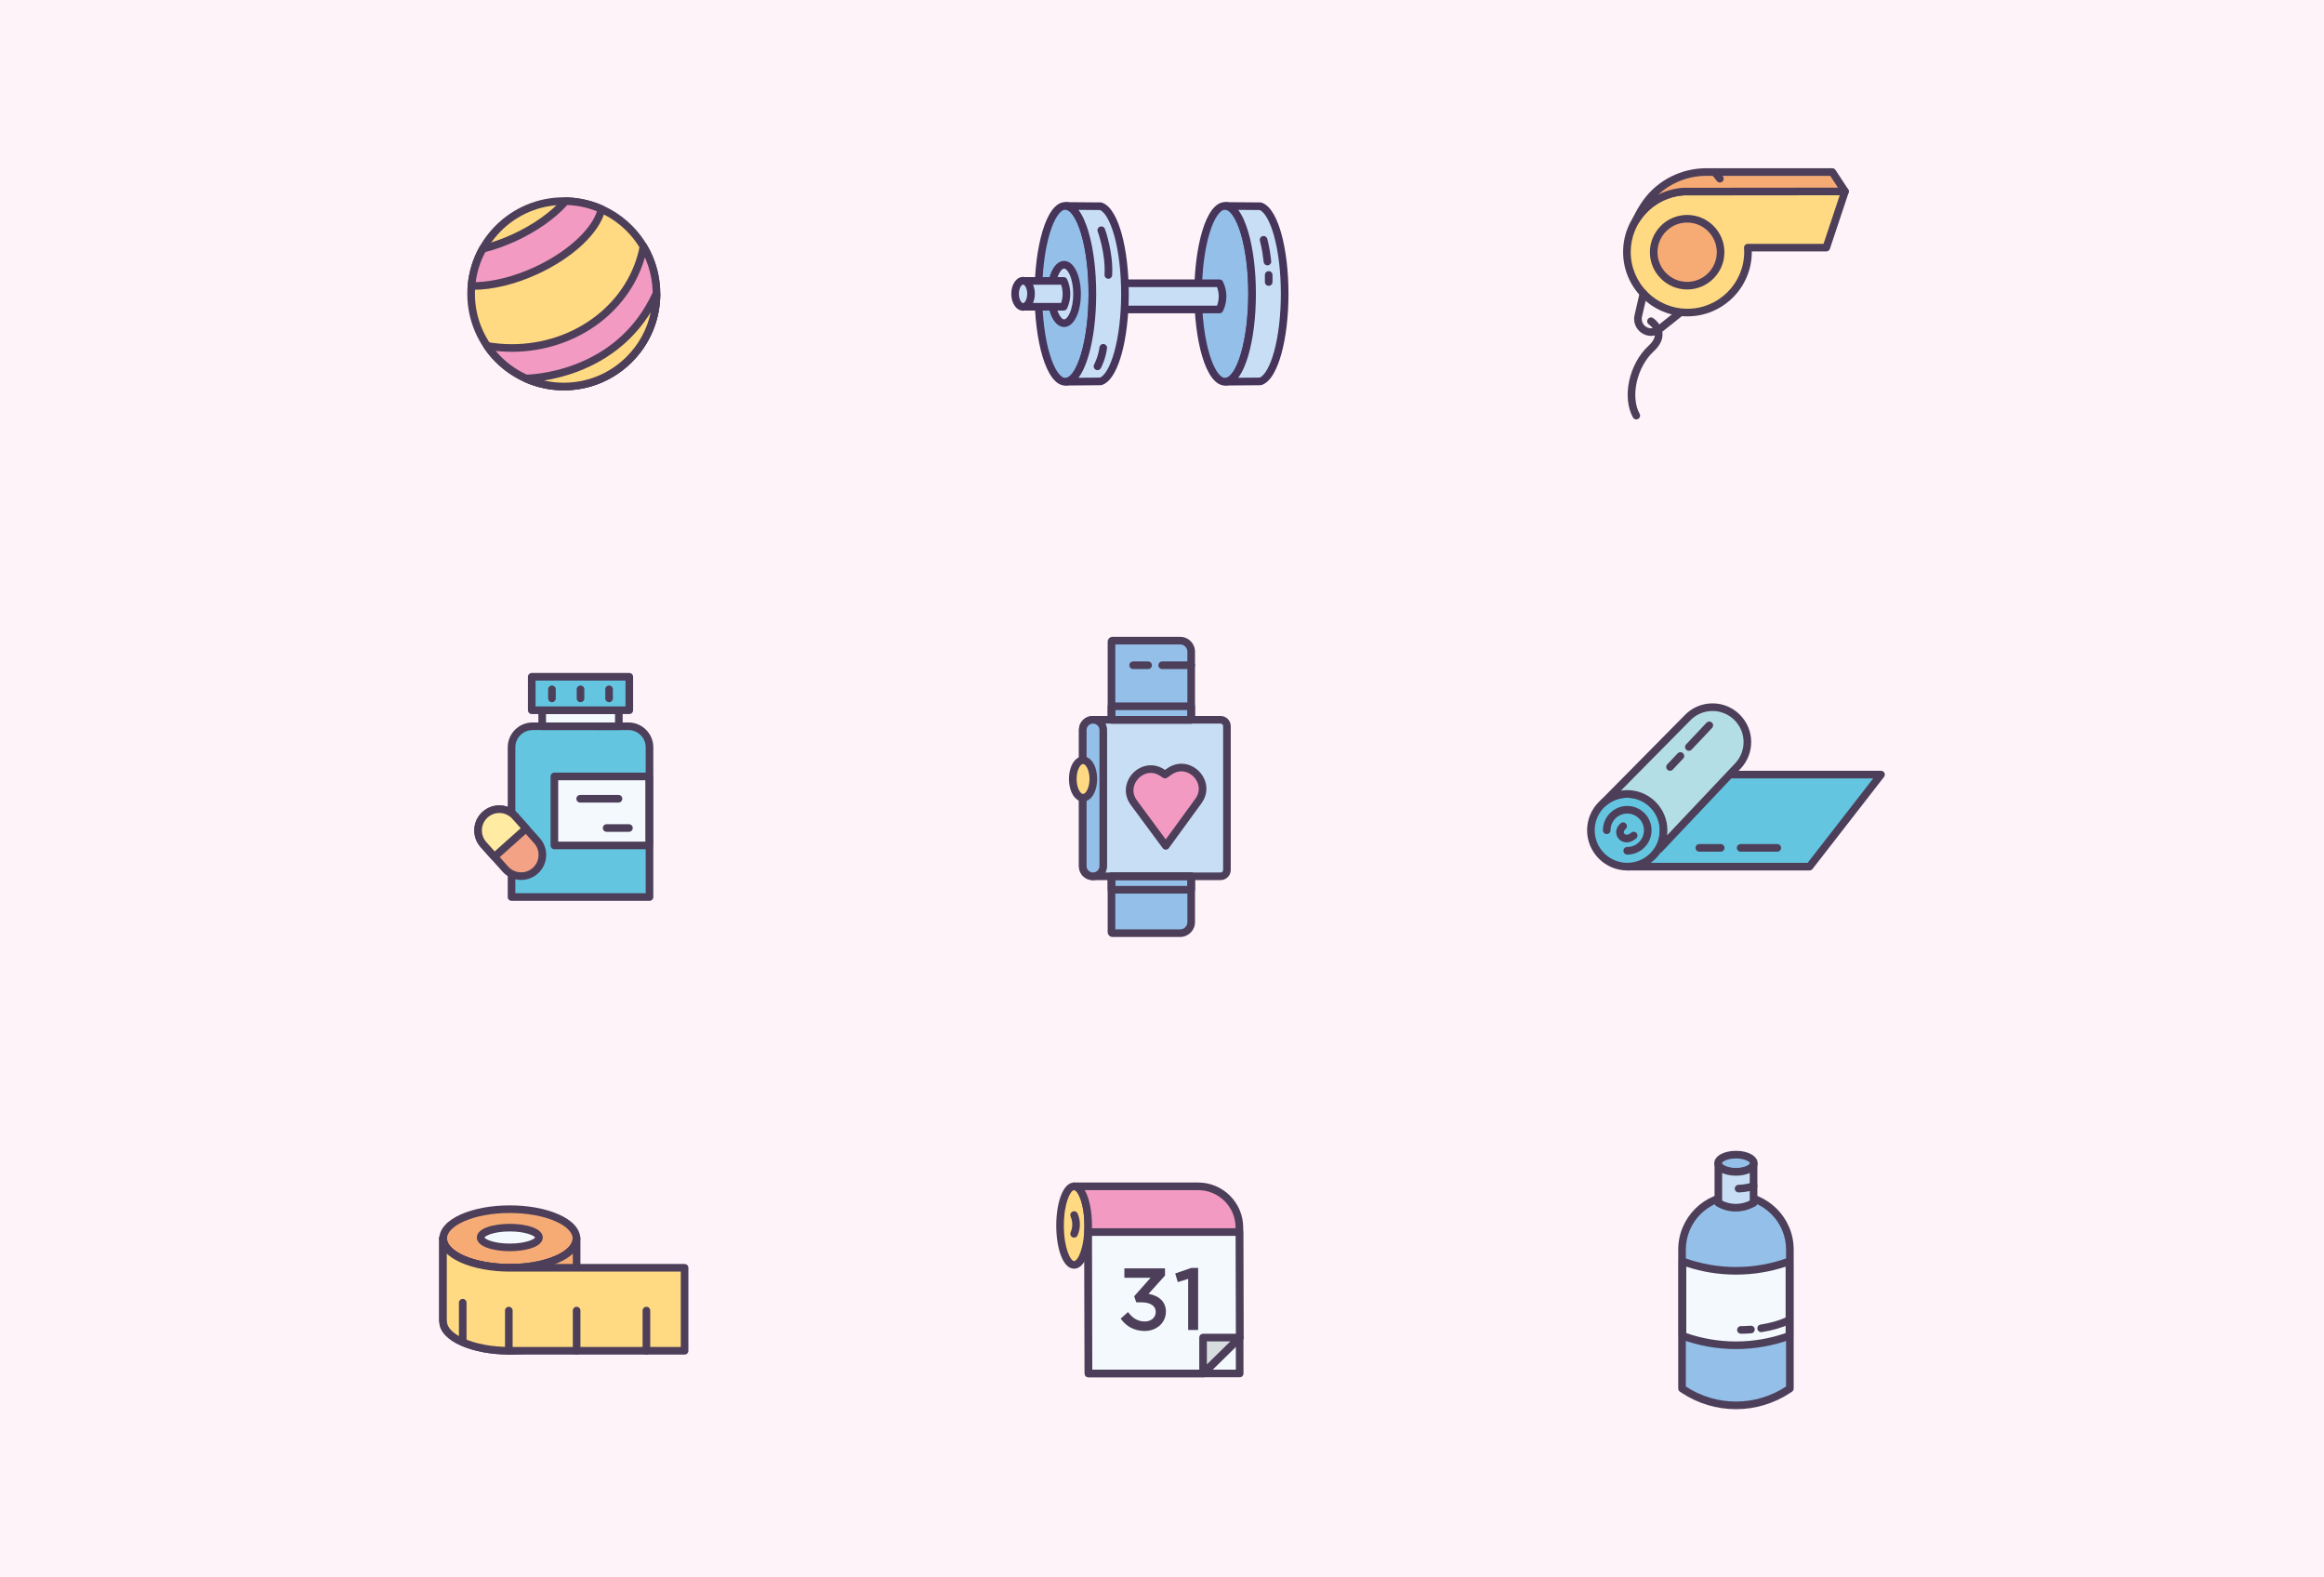 <?xml version="1.0" encoding="utf-8"?>
<!-- Generator: Adobe Illustrator 21.0.0, SVG Export Plug-In . SVG Version: 6.00 Build 0)  -->
<svg version="1.1" xmlns="http://www.w3.org/2000/svg" xmlns:xlink="http://www.w3.org/1999/xlink" x="0px" y="0px" width="2800px"
	 height="1900px" viewBox="0 0 2800 1900" style="enable-background:new 0 0 2800 1900;" xml:space="preserve">
<style type="text/css">
	.st0{fill:#FEF3F9;}
	.st1{fill:#93BFE8;}
	.st2{fill:#46345A;}
	.st3{fill:#C8DEF4;}
	.st4{fill:#64C5E0;}
	.st5{fill:#4D3F5A;}
	.st6{fill:#F3F9FD;}
	.st7{fill:#F4A285;}
	.st8{fill:#FFEBA1;}
	.st9{fill:#FFDA83;}
	.st10{fill:#F6AB75;}
	.st11{fill:#F29AC2;}
	.st12{fill:#B4DEE6;}
	.st13{fill:#D7DCDF;}
</style>
<g id="Layer_2">
	<rect class="st0" width="2800" height="1900"/>
</g>
<g id="Layer_1">
	<g>
		<ellipse class="st1" cx="1476.023" cy="353.909" rx="32.52" ry="105.931"/>
		<path class="st2" d="M1476.023,464.43c-24.104,0-37.11-56.943-37.11-110.521s13.006-110.521,37.11-110.521
			c24.104,0,37.11,56.943,37.11,110.521S1500.127,464.43,1476.023,464.43z M1476.023,252.568
			c-6.216,0-13.347,10.646-18.608,27.784c-6.012,19.583-9.323,45.706-9.323,73.558s3.311,53.974,9.323,73.558
			c5.261,17.138,12.391,27.784,18.608,27.784c6.217,0,13.346-10.646,18.607-27.784
			c6.013-19.583,9.323-45.706,9.323-73.558s-3.311-53.974-9.323-73.558
			C1489.369,263.214,1482.24,252.568,1476.023,252.568z"/>
		<path class="st3" d="M1518.549,248.413l-41.11-0.33c17.303,2.417,31.104,48.868,31.104,105.826
			s-13.801,103.409-31.104,105.826l41.11-0.33c16.424-5.349,29.249-50.538,29.249-105.496
			S1534.974,253.762,1518.549,248.413z"/>
		<path class="st2" d="M1477.439,464.325c-2.402,0-4.4-1.854-4.577-4.253c-0.177-2.412,1.548-4.548,3.942-4.882
			c12.841-1.794,27.149-43.829,27.149-101.28c0-27.064-3.152-52.658-8.876-72.067
			c-3.964-13.442-10.846-28.175-18.273-29.212c-2.395-0.334-4.12-2.47-3.942-4.882
			c0.178-2.412,2.216-4.254,4.614-4.253l41.11,0.33c0.47,0.004,0.938,0.08,1.385,0.226
			c12.161,3.961,19.645,22.456,23.784,37.275c5.568,19.942,8.634,45.72,8.634,72.585
			c0,26.866-3.067,52.644-8.634,72.585c-4.138,14.818-11.623,33.314-23.784,37.275
			c-0.447,0.145-0.914,0.222-1.385,0.226l-41.11,0.33C1477.464,464.325,1477.451,464.325,1477.439,464.325z
			 M1491.772,252.789c5.503,7.204,9.444,17.413,12.11,26.457c5.966,20.229,9.251,46.745,9.251,74.664
			s-3.285,54.434-9.251,74.664c-2.667,9.044-6.607,19.252-12.11,26.457l25.945-0.208
			c6.109-2.557,12.496-13.964,17.196-30.796c5.35-19.161,8.296-44.062,8.296-70.117
			c0-26.055-2.946-50.956-8.296-70.117c-4.699-16.832-11.087-28.239-17.196-30.796L1491.772,252.789z"/>
		<path class="st3" d="M1469.288,372.767h-127.002V341.209h127.002v0C1474.146,351.168,1474.146,362.809,1469.288,372.767
			L1469.288,372.767z"/>
		<path class="st2" d="M1469.288,377.357h-127.002c-2.535,0-4.59-2.055-4.59-4.59V341.209
			c0-2.535,2.055-4.59,4.59-4.59h127.002c1.755,0,3.356,1,4.125,2.578c5.515,11.307,5.515,24.276,0,35.583
			C1472.644,376.356,1471.043,377.357,1469.288,377.357z M1346.876,368.177h119.408c2.773-7.235,2.773-15.144,0-22.378
			h-119.408V368.177z"/>
		<ellipse class="st1" cx="1283.595" cy="353.909" rx="32.52" ry="105.931"/>
		<path class="st2" d="M1283.595,464.43c-24.104,0-37.11-56.943-37.11-110.521s13.006-110.521,37.11-110.521
			c24.104,0,37.11,56.943,37.11,110.521S1307.699,464.43,1283.595,464.43z M1283.595,252.568
			c-6.217,0-13.346,10.646-18.608,27.784c-6.012,19.583-9.323,45.706-9.323,73.558s3.311,53.974,9.323,73.558
			c5.261,17.138,12.391,27.784,18.608,27.784c6.216,0,13.346-10.646,18.607-27.784
			c6.012-19.583,9.323-45.706,9.323-73.558s-3.311-53.974-9.323-73.558
			C1296.941,263.214,1289.812,252.568,1283.595,252.568z"/>
		<ellipse class="st3" cx="1282.056" cy="354.092" rx="15.587" ry="35.204"/>
		<path class="st2" d="M1282.056,393.886c-11.502,0-20.176-17.108-20.176-39.794s8.674-39.794,20.176-39.794
			s20.176,17.108,20.176,39.794S1293.558,393.886,1282.056,393.886z M1282.056,323.477
			c-2.107,0-4.786,2.975-6.824,7.58c-2.651,5.989-4.172,14.385-4.172,23.035s1.521,17.046,4.172,23.035
			c2.038,4.604,4.717,7.58,6.824,7.58c2.107,0,4.786-2.975,6.824-7.58c2.651-5.989,4.172-14.385,4.172-23.035
			s-1.521-17.046-4.172-23.035C1286.842,326.452,1284.163,323.477,1282.056,323.477z"/>
		<path class="st3" d="M1326.122,248.413l-41.11-0.33c17.303,2.417,31.104,48.868,31.104,105.826
			s-13.801,103.409-31.104,105.826l41.11-0.33c16.424-5.349,29.249-50.538,29.249-105.496
			S1342.546,253.762,1326.122,248.413z"/>
		<path class="st2" d="M1285.011,464.325c-2.402,0-4.4-1.854-4.577-4.253c-0.177-2.412,1.547-4.548,3.943-4.882
			c12.841-1.794,27.149-43.829,27.149-101.28c0-27.064-3.152-52.658-8.876-72.067
			c-3.964-13.442-10.846-28.175-18.273-29.212c-2.395-0.334-4.12-2.47-3.943-4.882
			c0.176-2.399,2.175-4.253,4.577-4.253c0.013,0,0.025,0,0.038,0l41.11,0.33c0.47,0.004,0.937,0.08,1.384,0.226
			c12.161,3.961,19.646,22.456,23.783,37.275c5.568,19.942,8.634,45.72,8.634,72.585
			c0,26.866-3.067,52.644-8.634,72.585c-4.138,14.818-11.622,33.314-23.783,37.275
			c-0.447,0.145-0.914,0.222-1.384,0.226l-41.11,0.33C1285.036,464.325,1285.023,464.325,1285.011,464.325z
			 M1299.344,252.789c5.504,7.204,9.444,17.413,12.111,26.457c5.966,20.229,9.251,46.745,9.251,74.664
			s-3.285,54.434-9.251,74.664c-2.667,9.044-6.607,19.252-12.111,26.457l25.945-0.208
			c6.109-2.557,12.496-13.964,17.196-30.796c5.35-19.161,8.296-44.062,8.296-70.117
			c0-26.055-2.946-50.956-8.296-70.117c-4.7-16.832-11.087-28.239-17.196-30.796L1299.344,252.789z"/>
		<path class="st3" d="M1281.478,369.496h-48.492v-31.173h48.492v0C1286.016,347.512,1286.016,360.307,1281.478,369.496
			L1281.478,369.496z"/>
		<path class="st2" d="M1281.478,374.086h-48.492c-2.535,0-4.59-2.055-4.59-4.59v-31.173
			c0-2.535,2.055-4.59,4.59-4.59h48.492c1.747,0,3.342,0.991,4.115,2.558c5.204,10.538,5.204,24.699,0,35.237
			C1284.821,373.094,1283.225,374.086,1281.478,374.086z M1237.576,364.906h40.871c2.433-6.744,2.433-15.25,0-21.993
			h-40.871V364.906z"/>
		<ellipse class="st3" cx="1232.602" cy="353.909" rx="9.621" ry="15.779"/>
		<path class="st2" d="M1232.602,374.278c-7.969,0-14.211-8.947-14.211-20.369c0-11.422,6.242-20.369,14.211-20.369
			s14.211,8.947,14.211,20.369C1246.813,365.331,1240.57,374.278,1232.602,374.278z M1232.602,342.72
			c-0.869,0-1.974,0.928-2.885,2.421c-1.364,2.238-2.147,5.434-2.147,8.768s0.783,6.53,2.147,8.768
			c0.911,1.494,2.016,2.421,2.885,2.421s1.974-0.928,2.885-2.421c1.364-2.238,2.147-5.434,2.147-8.768
			s-0.783-6.53-2.147-8.768C1234.576,343.648,1233.47,342.72,1232.602,342.72z"/>
		<path class="st2" d="M1335.362,335.793c-0.088,0-0.177-0.002-0.266-0.008c-2.531-0.144-4.465-2.313-4.321-4.844
			c1.464-25.618-8.092-51.761-8.188-52.022c-0.88-2.376,0.332-5.017,2.708-5.898c2.377-0.881,5.016,0.329,5.898,2.704
			c0.422,1.137,10.323,28.157,8.747,55.739C1339.801,333.906,1337.777,335.793,1335.362,335.793z"/>
		<path class="st2" d="M1322.269,445.862c-0.735,0-1.48-0.177-2.172-0.55c-2.231-1.201-3.066-3.982-1.867-6.213
			c0.08-0.151,5.014-9.498,6.417-20.719c0.314-2.516,2.611-4.298,5.123-3.985c2.515,0.315,4.299,2.608,3.985,5.124
			c-1.627,13.017-7.204,23.489-7.44,23.928C1325.485,444.987,1323.903,445.862,1322.269,445.862z"/>
		<path class="st2" d="M1527.01,319.629c-2.329,0-4.325-1.766-4.561-4.134c-1.475-14.751-4.435-25.263-4.465-25.368
			c-0.694-2.437,0.719-4.977,3.155-5.671c2.434-0.695,4.975,0.715,5.672,3.152
			c0.13,0.456,3.21,11.351,4.772,26.974c0.252,2.522-1.588,4.771-4.111,5.024
			C1527.317,319.621,1527.163,319.629,1527.01,319.629z"/>
		<path class="st2" d="M1528.556,344.259c-2.535,0-4.59-2.055-4.59-4.59v-8.467c0-2.535,2.055-4.59,4.59-4.59
			c2.535,0,4.59,2.055,4.59,4.59v8.467C1533.146,342.204,1531.091,344.259,1528.556,344.259z"/>
	</g>
	<g>
		<path class="st4" d="M782.533,1080.473H616.311V900.163c0-14.011,11.358-25.369,25.369-25.369H757.164
			c14.011,0,25.369,11.358,25.369,25.369V1080.473z"/>
		<path class="st5" d="M782.533,1085.063H616.311c-2.535,0-4.59-2.055-4.59-4.59V900.163
			c0-16.519,13.44-29.959,29.959-29.959h115.485c16.519,0,29.959,13.44,29.959,29.959v180.31
			C787.123,1083.008,785.068,1085.063,782.533,1085.063z M620.9,1075.883h157.043V900.163
			c0-11.458-9.321-20.779-20.779-20.779H641.679c-11.458,0-20.779,9.321-20.779,20.779V1075.883z"/>
		<rect x="653.249" y="855.485" class="st6" width="92.346" height="19.309"/>
		<path class="st5" d="M745.594,879.384h-92.346c-2.535,0-4.59-2.055-4.59-4.59v-19.308
			c0-2.535,2.055-4.59,4.59-4.59h92.346c2.535,0,4.59,2.055,4.59,4.59v19.308
			C750.184,877.329,748.129,879.384,745.594,879.384z M657.839,870.204h83.166v-10.129h-83.166V870.204z"/>
		<rect x="640.656" y="815.189" class="st4" width="117.531" height="40.296"/>
		<path class="st5" d="M758.187,860.075h-117.531c-2.535,0-4.59-2.055-4.59-4.59v-40.296
			c0-2.535,2.055-4.59,4.59-4.59h117.531c2.535,0,4.59,2.055,4.59,4.59v40.296
			C762.777,858.02,760.722,860.075,758.187,860.075z M645.246,850.896h108.351v-31.117H645.246V850.896z"/>
		<rect x="667.94" y="935.239" class="st6" width="114.173" height="83.111"/>
		<path class="st5" d="M782.113,1022.94H667.94c-2.535,0-4.59-2.055-4.59-4.59v-83.112
			c0-2.535,2.055-4.59,4.59-4.59H782.113c2.535,0,4.59,2.055,4.59,4.59v83.112
			C786.703,1020.885,784.648,1022.94,782.113,1022.94z M672.53,1013.76h104.993v-73.932H672.53V1013.76z"/>
		<g>
			<path class="st7" d="M644.916,1048.817L644.916,1048.817c-10.552,9.415-26.738,8.493-36.152-2.058l-26.269-29.441
				c-9.415-10.552-8.493-26.737,2.058-36.152l0,0c10.552-9.415,26.738-8.493,36.152,2.058l26.269,29.441
				C656.389,1023.216,655.467,1039.402,644.916,1048.817z"/>
			<path class="st5" d="M627.908,1059.908c-0.584,0-1.168-0.017-1.755-0.05c-8.053-0.459-15.444-4.025-20.814-10.044
				l-26.269-29.441c-5.37-6.017-8.074-13.766-7.616-21.819c0.458-8.052,4.025-15.444,10.043-20.814
				c6.018-5.37,13.761-8.07,21.819-7.616c8.052,0.459,15.444,4.025,20.814,10.044l26.269,29.441
				c5.37,6.017,8.074,13.766,7.616,21.819c-0.459,8.052-4.025,15.444-10.043,20.814
				C642.393,1057.22,635.324,1059.908,627.908,1059.908z M601.572,979.255c-5.162,0-10.081,1.871-13.964,5.335
				c-4.189,3.737-6.671,8.882-6.99,14.487c-0.319,5.604,1.563,10.997,5.3,15.186l26.269,29.441
				c3.737,4.189,8.882,6.671,14.486,6.989c5.608,0.323,10.997-1.563,15.186-5.3
				c4.189-3.737,6.671-8.882,6.99-14.487c0.319-5.604-1.564-10.997-5.301-15.186l-26.269-29.441
				c-3.737-4.189-8.882-6.671-14.486-6.99C602.385,979.267,601.978,979.255,601.572,979.255z"/>
			<path class="st8" d="M584.552,981.166c-10.552,9.415-11.473,25.601-2.058,36.152l13.135,14.72l38.21-34.094
				l-13.135-14.72C611.289,972.673,595.104,971.751,584.552,981.166z"/>
			<path class="st5" d="M595.63,1036.629c-1.263,0-2.52-0.518-3.426-1.534l-13.135-14.72
				c-11.085-12.423-9.995-31.548,2.427-42.632c6.018-5.37,13.761-8.07,21.819-7.616
				c8.052,0.459,15.444,4.025,20.814,10.044l13.135,14.72c0.81,0.908,1.227,2.101,1.157,3.316
				c-0.069,1.216-0.618,2.353-1.526,3.164l-38.21,34.094C597.809,1036.245,596.717,1036.629,595.63,1036.629z
				 M601.572,979.255c-5.162,0-10.081,1.871-13.964,5.335c-8.646,7.715-9.404,21.026-1.69,29.672l10.079,11.295
				l31.361-27.982l-10.079-11.296c-3.737-4.189-8.882-6.671-14.486-6.99
				C602.385,979.267,601.978,979.255,601.572,979.255z"/>
		</g>
		<path class="st5" d="M745.175,966.692h-46.173c-2.535,0-4.59-2.055-4.59-4.59c0-2.535,2.055-4.59,4.59-4.59
			h46.173c2.535,0,4.59,2.055,4.59,4.59C749.765,964.638,747.71,966.692,745.175,966.692z"/>
		<path class="st5" d="M757.768,1001.952h-26.864c-2.535,0-4.59-2.055-4.59-4.59c0-2.535,2.055-4.59,4.59-4.59
			h26.864c2.535,0,4.59,2.055,4.59,4.59C762.357,999.897,760.302,1001.952,757.768,1001.952z"/>
		<g>
			<path class="st5" d="M665.002,845.803c-2.535,0-4.59-2.055-4.59-4.59v-10.914c0-2.535,2.055-4.59,4.59-4.59
				c2.535,0,4.59,2.055,4.59,4.59v10.914C669.592,843.749,667.537,845.803,665.002,845.803z"/>
			<path class="st5" d="M699.422,845.803c-2.535,0-4.59-2.055-4.59-4.59v-10.914c0-2.535,2.055-4.59,4.59-4.59
				c2.535,0,4.59,2.055,4.59,4.59v10.914C704.012,843.749,701.957,845.803,699.422,845.803z"/>
			<path class="st5" d="M733.842,845.803c-2.535,0-4.59-2.055-4.59-4.59v-10.914c0-2.535,2.055-4.59,4.59-4.59
				c2.535,0,4.59,2.055,4.59,4.59v10.914C738.432,843.749,736.376,845.803,733.842,845.803z"/>
		</g>
	</g>
	<g>
		<path class="st9" d="M2222.898,230.587h-195.06v0.189c-37.841,2.686-67.707,34.232-67.707,72.757
			c0,40.287,32.659,72.946,72.946,72.946s72.946-32.659,72.946-72.946c0-1.762-0.066-3.509-0.189-5.239h94.495
			L2222.898,230.587z"/>
		<path class="st5" d="M2033.078,381.068c-42.753,0-77.535-34.782-77.535-77.536c0-19.74,7.423-38.546,20.901-52.954
			c13.107-14.011,30.729-22.6,49.745-24.276c0.512-0.198,1.069-0.306,1.651-0.306h195.059
			c1.475,0,2.861,0.709,3.724,1.906c0.863,1.197,1.097,2.736,0.63,4.135l-22.568,67.707
			c-0.625,1.874-2.378,3.138-4.354,3.138h-89.719c0.002,0.217,0.003,0.434,0.003,0.649
			C2110.614,346.286,2075.831,381.068,2033.078,381.068z M2029.145,235.176c-0.314,0.093-0.642,0.153-0.981,0.178
			c-35.575,2.525-63.442,32.473-63.442,68.178c0,37.692,30.664,68.356,68.356,68.356
			c37.692,0,68.356-30.664,68.356-68.356c0-1.601-0.06-3.255-0.177-4.914c-0.09-1.271,0.352-2.522,1.22-3.453
			c0.868-0.932,2.085-1.461,3.358-1.461h91.187l19.508-58.527H2029.145z"/>
		<path class="st10" d="M2027.839,230.776l195.06-0.189l-15.315-23.375h-151.778
			c-28.371,0-55.267,13.282-71.977,36.209c-4.367,5.991-8.563,12.966-12.384,21.083l0.004-0.001
			C1983.505,245.506,2004.101,232.461,2027.839,230.776z"/>
		<path class="st5" d="M1971.447,269.093c-1.395,0-2.736-0.636-3.615-1.76c-1.068-1.365-1.278-3.215-0.54-4.784
			c3.733-7.931,8.049-15.276,12.828-21.832c17.386-23.854,45.68-38.095,75.686-38.095h151.778
			c1.548,0,2.991,0.78,3.84,2.075l15.314,23.375c0.923,1.41,1,3.212,0.199,4.695
			c-0.8,1.483-2.349,2.408-4.035,2.41l-194.896,0.189c-21.433,1.572-41.119,13.376-52.684,31.597
			c-0.672,1.058-1.747,1.796-2.975,2.041C1972.048,269.064,1971.746,269.093,1971.447,269.093z M2055.806,211.801
			c-21.769,0-42.528,8.29-57.971,22.704c9.148-4.683,19.232-7.566,29.68-8.308c0.106-0.008,0.213-0.011,0.321-0.011
			l186.574-0.181l-9.306-14.204H2055.806z"/>
		<path class="st5" d="M2072.174,219.862c-1.363,0-2.711-0.604-3.617-1.76l-6.314-8.06
			c-1.563-1.996-1.212-4.88,0.783-6.444c1.994-1.564,4.881-1.212,6.443,0.783l6.314,8.06
			c1.563,1.996,1.212,4.88-0.783,6.444C2074.161,219.543,2073.164,219.862,2072.174,219.862z"/>
		<circle class="st10" cx="2032.712" cy="303.787" r="40.302"/>
		<path class="st5" d="M2032.712,348.679c-24.753,0-44.891-20.138-44.891-44.891c0-24.753,20.138-44.891,44.891-44.891
			c24.753,0,44.891,20.138,44.891,44.891C2077.603,328.541,2057.465,348.679,2032.712,348.679z M2032.712,268.076
			c-19.692,0-35.712,16.02-35.712,35.712c0,19.692,16.02,35.712,35.712,35.712
			c19.692,0,35.712-16.02,35.712-35.712C2068.424,284.096,2052.403,268.076,2032.712,268.076z"/>
		<path class="st5" d="M1989.338,404.599c-4.073,0-8.156-1.228-11.712-3.701c-6.912-4.809-10.158-13.219-8.267-21.424
			l6.199-26.906c0.569-2.47,3.03-4.013,5.503-3.442c2.47,0.569,4.011,3.033,3.442,5.503l-6.199,26.906
			c-1.043,4.53,0.748,9.173,4.564,11.828c4.131,2.873,9.554,2.703,13.496-0.426l25.263-20.053
			c1.985-1.576,4.872-1.245,6.448,0.741c1.576,1.985,1.244,4.873-0.741,6.449l-25.263,20.052
			C1998.325,403.1,1993.838,404.599,1989.338,404.599z"/>
		<path class="st5" d="M1971.421,505.197c-1.618,0-3.186-0.857-4.023-2.373c-13.434-24.35-4.725-64.627,18.638-86.193
			c5.561-5.133,8.185-10.075,7.801-14.69c-0.552-6.622-7.132-11.099-7.199-11.143
			c-2.121-1.387-2.717-4.232-1.329-6.353c1.387-2.122,4.234-2.716,6.353-1.33
			c0.424,0.277,10.395,6.918,11.324,18.063c0.632,7.58-2.976,15.048-10.722,22.198
			c-20.187,18.633-28.207,54.387-16.827,75.013c1.225,2.22,0.418,5.011-1.802,6.236
			C1972.931,505.014,1972.17,505.197,1971.421,505.197z"/>
	</g>
	<g>
		<path class="st3" d="M1470.601,1055.515h-154.376c-6.455,0-11.687-5.232-11.687-11.687V878.667
			c0-6.455,5.232-11.687,11.687-11.687h154.376c4.222,0,7.644,3.422,7.644,7.644v173.247
			C1478.245,1052.093,1474.822,1055.515,1470.601,1055.515z"/>
		<path class="st5" d="M1470.6,1060.105h-154.375c-8.975,0-16.277-7.302-16.277-16.277V878.667
			c0-8.975,7.301-16.277,16.277-16.277h154.375c6.746,0,12.234,5.488,12.234,12.234v173.247
			C1482.835,1054.617,1477.346,1060.105,1470.6,1060.105z M1316.225,871.569c-3.913,0-7.097,3.184-7.097,7.097
			v165.162c0,3.913,3.184,7.097,7.097,7.097h154.375c1.685,0,3.055-1.37,3.055-3.055V874.624
			c0-1.684-1.37-3.054-3.055-3.054H1316.225z"/>
		<path class="st1" d="M1316.895,866.98L1316.895,866.98c-6.825,0-12.357,5.532-12.357,12.357v163.821
			c0,6.825,5.532,12.357,12.357,12.357l0,0c6.825,0,12.357-5.533,12.357-12.357V879.337
			C1329.252,872.512,1323.72,866.98,1316.895,866.98z"/>
		<path class="st5" d="M1316.895,1060.105c-9.345,0-16.947-7.603-16.947-16.947V879.337c0-9.345,7.602-16.947,16.947-16.947
			s16.947,7.602,16.947,16.947v163.821C1333.842,1052.503,1326.24,1060.105,1316.895,1060.105z M1316.895,871.569
			c-4.283,0-7.767,3.484-7.767,7.767v163.821c0,4.283,3.484,7.767,7.767,7.767s7.767-3.484,7.767-7.767V879.337
			C1324.662,875.054,1321.178,871.569,1316.895,871.569z"/>
		<ellipse class="st9" cx="1304.891" cy="938.298" rx="12.357" ry="22.596"/>
		<path class="st5" d="M1304.891,965.484c-9.661,0-16.947-11.688-16.947-27.186c0-15.499,7.286-27.186,16.947-27.186
			s16.947,11.687,16.947,27.186C1321.838,953.797,1314.552,965.484,1304.891,965.484z M1304.891,920.292
			c-3.167,0-7.767,7.014-7.767,18.006c0,10.992,4.601,18.006,7.767,18.006s7.767-7.014,7.767-18.006
			C1312.658,927.307,1308.058,920.292,1304.891,920.292z"/>
		<path class="st1" d="M1421.898,771.653h-81.475c-0.71,0-1.285,0.576-1.285,1.285v94.042h96.033v-82.054
			C1435.171,777.595,1429.229,771.653,1421.898,771.653z"/>
		<path class="st5" d="M1435.171,871.569h-96.033c-2.535,0-4.59-2.055-4.59-4.59V772.938
			c0-3.24,2.635-5.875,5.875-5.875h81.475c9.85,0,17.863,8.013,17.863,17.863v82.054
			C1439.761,869.515,1437.706,871.569,1435.171,871.569z M1343.728,862.39h86.853v-77.464
			c0-4.788-3.895-8.683-8.683-8.683h-78.17V862.39z"/>
		<path class="st5" d="M1435.171,871.569h-96.033c-2.535,0-4.59-2.055-4.59-4.59v-16.241
			c0-2.535,2.055-4.59,4.59-4.59h96.033c2.535,0,4.59,2.055,4.59,4.59v16.241
			C1439.761,869.515,1437.706,871.569,1435.171,871.569z M1343.728,862.39h86.853v-7.061h-86.853V862.39z"/>
		<path class="st1" d="M1421.898,1124.009h-81.475c-0.71,0-1.285-0.575-1.285-1.285v-67.209h96.033v55.221
			C1435.171,1118.067,1429.229,1124.009,1421.898,1124.009z"/>
		<path class="st5" d="M1421.898,1128.599h-81.475c-3.24,0-5.875-2.635-5.875-5.875v-67.209
			c0-2.535,2.055-4.59,4.59-4.59h96.033c2.535,0,4.59,2.055,4.59,4.59v55.221
			C1439.761,1120.586,1431.748,1128.599,1421.898,1128.599z M1343.728,1119.42h78.17
			c4.788,0,8.683-3.896,8.683-8.683v-50.631h-86.853V1119.42z"/>
		<path class="st5" d="M1435.171,1076.346h-96.033c-2.535,0-4.59-2.055-4.59-4.59v-16.241
			c0-2.535,2.055-4.59,4.59-4.59h96.033c2.535,0,4.59,2.055,4.59,4.59v16.241
			C1439.761,1074.291,1437.706,1076.346,1435.171,1076.346z M1343.728,1067.166h86.853v-7.061h-86.853V1067.166z"/>
		<path class="st11" d="M1401.026,931.196l2.571,1.791l5.297-3.688c23.416-16.304,51.702,12.589,34.905,35.653
			l-39.248,53.894l-38.325-51.851C1349.206,943.965,1377.526,914.833,1401.026,931.196z"/>
		<path class="st5" d="M1404.551,1023.434c-1.456,0-2.825-0.69-3.691-1.862l-38.325-51.851
			c-10.418-14.095-6.199-29.542,2.605-38.597c8.792-9.046,24.088-13.7,38.458-3.731l2.675-1.862
			c14.333-9.98,29.631-5.373,38.434,3.619c8.804,8.992,13.085,24.385,2.803,38.503l-39.248,53.893
			c-0.86,1.182-2.232,1.883-3.693,1.888C1404.562,1023.434,1404.557,1023.434,1404.551,1023.434z M1386.53,930.979
			c-6.037,0-11.321,2.957-14.808,6.543c-5.653,5.815-9.517,16.307-1.805,26.743l34.606,46.82l35.566-48.836
			c7.612-10.452,3.711-20.904-1.942-26.678c-5.653-5.774-16.02-9.895-26.63-2.507l-5.297,3.688
			c-1.575,1.098-3.669,1.097-5.246-0l-2.571-1.79C1394.322,932.12,1390.281,930.979,1386.53,930.979z"/>
		<path class="st5" d="M1435.171,805.9h-34.954c-2.535,0-4.59-2.055-4.59-4.59c0-2.535,2.055-4.59,4.59-4.59
			h34.954c2.535,0,4.59,2.055,4.59,4.59C1439.761,803.845,1437.706,805.9,1435.171,805.9z"/>
		<path class="st5" d="M1383.271,805.9h-18.006c-2.535,0-4.59-2.055-4.59-4.59c0-2.535,2.055-4.59,4.59-4.59
			h18.006c2.535,0,4.59,2.055,4.59,4.59C1387.861,803.845,1385.806,805.9,1383.271,805.9z"/>
	</g>
	<g>
		<polygon class="st4" points="2065.742,933.003 1960.529,1043.864 2180.134,1043.864 2266.282,933.003 		"/>
		<path class="st5" d="M2180.134,1048.454h-219.605c-1.834,0-3.493-1.092-4.217-2.778
			c-0.724-1.685-0.374-3.64,0.888-4.971l105.213-110.862c0.867-0.913,2.07-1.43,3.329-1.43h200.54
			c1.753,0,3.352,0.998,4.123,2.572c0.77,1.574,0.576,3.45-0.498,4.834l-86.147,110.862
			C2182.889,1047.8,2181.551,1048.454,2180.134,1048.454z M1971.213,1039.274h206.676l79.014-101.682h-189.189
			L1971.213,1039.274z"/>
		<circle class="st4" cx="1960.529" cy="1000.085" r="43.78"/>
		<path class="st5" d="M1960.529,1048.454c-26.671,0-48.37-21.698-48.37-48.37c0-26.671,21.698-48.37,48.37-48.37
			c26.672,0,48.37,21.698,48.37,48.37C2008.899,1026.756,1987.2,1048.454,1960.529,1048.454z M1960.529,960.894
			c-21.609,0-39.19,17.581-39.19,39.19s17.581,39.19,39.19,39.19s39.19-17.581,39.19-39.19
			S1982.138,960.894,1960.529,960.894z"/>
		<path class="st12" d="M2105.285,893.812c0-23.204-18.811-42.014-42.015-42.014c-12.5,0-23.719,5.465-31.415,14.129
			l-0.007-0.006l-99.599,100.756c7.63-6.465,17.497-10.372,28.28-10.372c24.179,0,43.78,19.601,43.78,43.78
			c0,7.41-1.848,16.505-5.098,22.623c0,0,94.685-100.124,95.356-100.873l0.126-0.13l-0.007-0.006
			C2101.276,914.279,2105.285,904.516,2105.285,893.812z"/>
		<path class="st5" d="M1999.209,1027.298c-0.931,0-1.869-0.283-2.675-0.862c-1.865-1.34-2.454-3.853-1.376-5.881
			c2.729-5.136,4.561-13.363,4.561-20.47c0-21.609-17.581-39.19-39.19-39.19c-9.258,0-18.248,3.297-25.314,9.284
			c-1.874,1.589-4.666,1.419-6.335-0.383c-1.669-1.803-1.624-4.599,0.103-6.346l99.6-100.756
			c0.016-0.016,0.032-0.032,0.048-0.047c8.838-9.815,21.445-15.438,34.639-15.438
			c25.698,0,46.604,20.907,46.604,46.604c0,11.31-4.101,22.201-11.554,30.703c-0.1,0.129-0.207,0.253-0.322,0.372
			l-0.126,0.13c-3.389,3.621-79.794,84.417-95.328,100.843C2001.65,1026.809,2000.434,1027.298,1999.209,1027.298z
			 M1960.529,951.715c26.672,0,48.37,21.698,48.37,48.37c0,1.978-0.117,4.014-0.338,6.056
			c25.565-27.036,80.983-85.643,82.601-87.383c0.03-0.036,0.061-0.072,0.093-0.107
			c6.088-6.854,9.44-15.675,9.44-24.837c0-20.636-16.789-37.425-37.425-37.425
			c-10.678,0-20.878,4.588-27.984,12.588c-0.12,0.136-0.248,0.263-0.382,0.382l-82.014,82.967
			C1955.404,951.921,1957.957,951.715,1960.529,951.715z"/>
		<path class="st5" d="M1960.529,1029.389c-2.535,0-4.59-2.055-4.59-4.59c0-2.535,2.055-4.59,4.59-4.59
			c11.097,0,20.125-9.028,20.125-20.125c0-11.097-9.028-20.125-20.125-20.125s-20.125,9.028-20.125,20.125
			c0,2.535-2.055,4.59-4.59,4.59s-4.59-2.055-4.59-4.59c0-16.158,13.146-29.304,29.304-29.304
			c16.158,0,29.304,13.146,29.304,29.304S1976.687,1029.389,1960.529,1029.389z"/>
		<path class="st5" d="M1959.908,1014.637c-1.48,0-2.942-0.239-4.354-0.726c-4.206-1.45-7.324-4.999-8.138-9.264
			c-0.89-4.669,0.999-9.404,5.182-12.99c1.925-1.648,4.823-1.426,6.472,0.498
			c1.649,1.925,1.427,4.822-0.498,6.472c-1.641,1.405-2.4,2.933-2.139,4.3
			c0.201,1.058,0.99,1.919,2.11,2.305c1.899,0.652,4.351-0.166,6.73-2.247c1.909-1.67,4.807-1.475,6.477,0.432
			c1.669,1.907,1.476,4.807-0.432,6.476C1967.76,1013.008,1963.77,1014.637,1959.908,1014.637z"/>
		<path class="st5" d="M2034.791,904.341c-1.13,0-2.263-0.415-3.149-1.252c-1.844-1.74-1.928-4.645-0.188-6.488
			l24.595-26.064c1.74-1.844,4.645-1.928,6.488-0.188c1.844,1.74,1.928,4.645,0.188,6.488l-24.595,26.064
			C2037.227,903.858,2036.01,904.341,2034.791,904.341z"/>
		<path class="st5" d="M2012.075,928.413c-1.13,0-2.263-0.415-3.149-1.252c-1.844-1.74-1.928-4.645-0.188-6.488
			l12.472-13.217c1.741-1.844,4.645-1.928,6.488-0.188c1.844,1.74,1.928,4.645,0.188,6.488l-12.472,13.217
			C2014.511,927.93,2013.295,928.413,2012.075,928.413z"/>
		<path class="st5" d="M2141.297,1025.858h-44.133c-2.535,0-4.59-2.055-4.59-4.59c0-2.535,2.055-4.59,4.59-4.59
			h44.133c2.535,0,4.59,2.055,4.59,4.59C2145.887,1023.803,2143.832,1025.858,2141.297,1025.858z"/>
		<path class="st5" d="M2073.156,1025.858h-25.774c-2.535,0-4.59-2.055-4.59-4.59c0-2.535,2.055-4.59,4.59-4.59
			h25.774c2.535,0,4.59,2.055,4.59,4.59C2077.746,1023.803,2075.691,1025.858,2073.156,1025.858z"/>
	</g>
	<g>
		<ellipse class="st10" cx="614.224" cy="1491.784" rx="80.308" ry="35.296"/>
		<path class="st5" d="M614.224,1531.669c-22.073,0-42.895-3.809-58.633-10.726
			c-16.937-7.444-26.265-17.799-26.265-29.159s9.328-21.716,26.265-29.16c15.737-6.916,36.56-10.726,58.633-10.726
			c22.073,0,42.895,3.809,58.633,10.726c16.937,7.444,26.265,17.8,26.265,29.16s-9.328,21.715-26.265,29.159
			C657.12,1527.86,636.297,1531.669,614.224,1531.669z M614.224,1461.078c-20.829,0-40.34,3.533-54.939,9.95
			c-13.205,5.803-20.778,13.369-20.778,20.756c0,7.387,7.574,14.952,20.778,20.756
			c14.599,6.417,34.11,9.95,54.939,9.95c20.829,0,40.34-3.533,54.939-9.95
			c13.205-5.804,20.778-13.369,20.778-20.756c0-7.388-7.574-14.953-20.778-20.756
			C654.564,1464.612,635.054,1461.078,614.224,1461.078z"/>
		<ellipse class="st6" cx="614.224" cy="1490.594" rx="35.134" ry="11.897"/>
		<path class="st5" d="M614.224,1507.081c-19.132,0-39.724-5.159-39.724-16.487s20.592-16.487,39.724-16.487
			c19.132,0,39.724,5.159,39.724,16.487S633.357,1507.081,614.224,1507.081z M583.707,1490.594
			c0.952,2.112,11.309,7.307,30.517,7.307c19.209,0,29.566-5.195,30.517-7.307
			c-0.951-2.112-11.309-7.308-30.517-7.308C595.018,1483.287,584.66,1488.482,583.707,1490.594z M644.78,1490.697
			h0.007H644.78z"/>
		<path class="st10" d="M694.73,1491.388h-0.21c0.003,0.132,0.011,0.264,0.011,0.397
			c0,19.493-35.955,35.296-80.308,35.296s-80.307-15.802-80.307-35.296c0-0.133,0.008-0.264,0.011-0.397h-0.21
			v99.938h0.21c-0.003,0.132-0.011,0.264-0.011,0.397c0,19.493,35.955,35.296,80.307,35.296
			s80.308-15.803,80.308-35.296c0-0.133-0.008-0.264-0.011-0.397h0.21V1491.388z"/>
		<path class="st5" d="M614.224,1631.608c-22.073,0-42.895-3.809-58.633-10.726
			c-16.427-7.22-25.696-17.178-26.239-28.136c-0.145-0.448-0.224-0.925-0.224-1.421v-99.938
			c0-2.535,2.055-4.59,4.59-4.59h0.21c1.238,0,2.424,0.5,3.288,1.387c0.864,0.887,1.333,2.085,1.3,3.322
			l-0.01,0.291c0,7.374,7.573,14.939,20.778,20.743c14.599,6.417,34.11,9.95,54.939,9.95
			c20.829,0,40.34-3.533,54.939-9.95c13.205-5.804,20.778-13.369,20.778-20.756l-0.01-0.278
			c-0.032-1.237,0.437-2.436,1.301-3.322c0.864-0.887,2.049-1.387,3.288-1.387h0.21
			c2.535,0,4.59,2.055,4.59,4.59v99.938c0,0.495-0.079,0.972-0.223,1.419
			c-0.543,10.958-9.812,20.918-26.239,28.137C657.12,1627.798,636.297,1631.608,614.224,1631.608z M538.308,1589.953
			c0.15,0.478,0.222,0.981,0.208,1.492l-0.01,0.291c0,7.374,7.574,14.939,20.778,20.742
			c14.599,6.417,34.11,9.95,54.939,9.95s40.34-3.533,54.939-9.95c13.205-5.803,20.778-13.369,20.778-20.756
			l-0.01-0.277c-0.013-0.509,0.058-1.013,0.208-1.491v-79.879c-4.312,4.048-10.116,7.719-17.283,10.869
			c-15.737,6.917-36.56,10.726-58.633,10.726c-22.073,0-42.895-3.809-58.633-10.726
			c-7.167-3.15-12.972-6.821-17.284-10.87V1589.953z"/>
		<path class="st9" d="M613.828,1527.08v-0.002c-44.17-0.094-79.911-15.858-79.911-35.294
			c0-0.133,0.008-0.264,0.011-0.397h-0.21v99.938h0.21c-0.003,0.132-0.011,0.264-0.011,0.397
			c0,19.435,35.741,35.199,79.911,35.293v0.002h210.981v-99.938H613.828z"/>
		<path class="st5" d="M824.808,1631.608H613.828c-0.05,0-0.1-0.001-0.151-0.003
			c-21.936-0.063-42.609-3.891-58.222-10.784c-16.34-7.214-25.56-17.151-26.102-28.075
			c-0.145-0.448-0.224-0.925-0.224-1.421v-99.938c0-2.535,2.055-4.59,4.59-4.59h0.21
			c1.238,0,2.424,0.5,3.288,1.387c0.864,0.887,1.333,2.085,1.3,3.322l-0.01,0.291
			c0,7.347,7.529,14.892,20.655,20.687c14.511,6.406,33.928,9.959,54.675,10.003c0.043,0,0.086,0.001,0.129,0.002
			h210.841c2.535,0,4.59,2.055,4.59,4.59v99.938C829.398,1629.553,827.343,1631.608,824.808,1631.608z
			 M613.967,1622.428h206.252v-90.758H613.828c-0.05,0-0.101-0.001-0.151-0.003
			c-21.936-0.063-42.608-3.891-58.222-10.784c-7.104-3.136-12.863-6.787-17.147-10.81v79.881
			c0.15,0.478,0.222,0.981,0.208,1.492l-0.01,0.291c0,7.347,7.529,14.891,20.655,20.687
			c14.511,6.406,33.928,9.959,54.675,10.003C613.881,1622.426,613.924,1622.427,613.967,1622.428z"/>
		<path class="st5" d="M778.805,1631.608c-2.535,0-4.59-2.055-4.59-4.59v-48.383c0-2.535,2.055-4.59,4.59-4.59
			c2.535,0,4.59,2.055,4.59,4.59v48.383C783.395,1629.553,781.34,1631.608,778.805,1631.608z"/>
		<path class="st5" d="M694.73,1631.608c-2.535,0-4.59-2.055-4.59-4.59v-48.383c0-2.535,2.055-4.59,4.59-4.59
			c2.535,0,4.59,2.055,4.59,4.59v48.383C699.32,1629.553,697.265,1631.608,694.73,1631.608z"/>
		<path class="st5" d="M613.034,1631.608c-2.535,0-4.59-2.055-4.59-4.59v-48.383c0-2.535,2.055-4.59,4.59-4.59
			c2.535,0,4.59,2.055,4.59,4.59v48.383C617.624,1629.553,615.569,1631.608,613.034,1631.608z"/>
		<path class="st5" d="M557.513,1620.503c-2.535,0-4.59-2.055-4.59-4.59v-46.797c0-2.535,2.055-4.59,4.59-4.59
			c2.535,0,4.59,2.055,4.59,4.59v46.797C562.103,1618.448,560.048,1620.503,557.513,1620.503z"/>
	</g>
	<g>
		<path class="st1" d="M2156.479,1672.507l-1.815,1.203c-38.275,25.378-88.023,25.378-126.298,0l-1.815-1.203V1505.155
			c0-35.878,29.085-64.963,64.964-64.963l0,0c35.878,0,64.964,29.085,64.964,64.963V1672.507z"/>
		<path class="st5" d="M2091.515,1697.379c-22.868,0-45.735-6.614-65.686-19.843l-1.815-1.203
			c-1.282-0.85-2.053-2.287-2.053-3.825v-167.352c0-38.352,31.201-69.553,69.553-69.553
			c38.352,0,69.553,31.201,69.553,69.553v167.352c0,1.538-0.771,2.975-2.053,3.825l-1.814,1.203
			C2137.25,1690.764,2114.382,1697.379,2091.515,1697.379z M2031.142,1670.043c36.709,24.205,84.037,24.205,120.748,0
			v-164.888c0-33.29-27.084-60.374-60.374-60.374s-60.374,27.084-60.374,60.374V1670.043z M2156.479,1672.507h0.007
			H2156.479z"/>
		<path class="st6" d="M2155.949,1608.956L2155.949,1608.956c-41.599,15.272-87.269,15.272-128.868,0l0,0v-89.678
			c41.599,15.272,87.269,15.272,128.868,0V1608.956z"/>
		<path class="st5" d="M2091.515,1624.986c-22.365,0-44.73-3.907-66.016-11.721c-1.807-0.663-3.008-2.384-3.008-4.309
			v-89.678c0-1.5,0.733-2.905,1.962-3.764c1.23-0.857,2.801-1.062,4.209-0.545
			c40.531,14.878,85.174,14.878,125.704,0c1.409-0.517,2.98-0.312,4.209,0.545
			c1.23,0.859,1.962,2.264,1.962,3.764v89.678c0,1.925-1.201,3.645-3.008,4.309
			C2136.245,1621.079,2113.88,1624.986,2091.515,1624.986z M2031.671,1605.722c38.72,13.448,80.969,13.448,119.689,0
			v-79.989c-38.833,12.767-80.856,12.767-119.689,0V1605.722z M2155.949,1608.956h0.007H2155.949z"/>
		<ellipse class="st1" cx="2091.515" cy="1401.153" rx="21.537" ry="10.39"/>
		<path class="st5" d="M2091.515,1416.132c-14.895,0-26.127-6.44-26.127-14.98c0-8.54,11.232-14.98,26.127-14.98
			s26.127,6.44,26.127,14.98C2117.642,1409.692,2106.41,1416.132,2091.515,1416.132z M2091.515,1395.352
			c-10.544,0-16.947,4.029-16.947,5.8c0,1.772,6.403,5.8,16.947,5.8c10.544,0,16.947-4.028,16.947-5.8
			C2108.462,1399.381,2102.06,1395.352,2091.515,1395.352z"/>
		<path class="st3" d="M2091.515,1411.543c-10.627,0-19.45-3.768-21.211-8.723v46.098
			c12.122,7.163,27.05,7.686,39.644,1.389l2.778-1.389v-46.098C2110.966,1407.774,2102.142,1411.543,2091.515,1411.543
			z"/>
		<path class="st5" d="M2091.389,1459.299c-8.102,0.001-16.182-2.152-23.42-6.43
			c-1.398-0.825-2.255-2.328-2.255-3.951v-46.098c0-2.234,1.609-4.144,3.81-4.523
			c2.2-0.381,4.357,0.881,5.105,2.986c0.824,2.318,7.311,5.67,16.887,5.67s16.063-3.353,16.886-5.67
			c0.749-2.104,2.9-3.366,5.105-2.986c2.201,0.379,3.81,2.289,3.81,4.523v46.098
			c0,1.738-0.982,3.327-2.537,4.105l-2.778,1.389C2105.473,1457.676,2098.421,1459.299,2091.389,1459.299z
			 M2074.894,1446.196c10.369,5.203,22.523,5.244,33.002,0.005l0.241-0.121v-33.197
			c-4.475,2.064-10.235,3.248-16.622,3.248c-6.387,0-12.146-1.183-16.622-3.248V1446.196z"/>
		<path class="st5" d="M2094.691,1436.308c-2.488,0-4.531-1.989-4.586-4.488c-0.057-2.533,1.951-4.632,4.484-4.69l0,0
			c0.099-0.003,9.899-0.262,16.382-2.947c2.345-0.97,5.028,0.143,5.996,2.484
			c0.971,2.342-0.142,5.027-2.484,5.997c-8.09,3.351-19.218,3.633-19.689,3.644
			C2094.76,1436.307,2094.725,1436.308,2094.691,1436.308z"/>
		<path class="st5" d="M2121.854,1604.59c-2.227,0-4.182-1.623-4.53-3.892c-0.386-2.505,1.332-4.849,3.837-5.234
			c11.896-1.832,22.419-4.833,31.277-8.918c2.303-1.06,5.029-0.056,6.09,2.245
			c1.062,2.303,0.057,5.029-2.245,6.09c-9.636,4.444-20.982,7.692-33.725,9.654
			C2122.322,1604.572,2122.086,1604.59,2121.854,1604.59z"/>
		<path class="st5" d="M2098.541,1606.493c-0.684,0-1.073-0.008-1.127-0.01c-2.534-0.057-4.542-2.158-4.484-4.693
			c0.057-2.499,2.1-4.486,4.586-4.486c0.034,0,0.069,0.001,0.104,0.002l0,0c0.042-0.002,4.634,0.092,11.586-0.456
			c2.532-0.203,4.737,1.688,4.936,4.215c0.2,2.527-1.687,4.737-4.215,4.936
			C2104.47,1606.431,2100.407,1606.493,2098.541,1606.493z"/>
	</g>
	<g>
		<circle class="st9" cx="679.263" cy="353.909" r="111.656"/>
		<path class="st5" d="M679.263,470.155c-64.098,0-116.246-52.148-116.246-116.246s52.148-116.246,116.246-116.246
			s116.246,52.148,116.246,116.246S743.362,470.155,679.263,470.155z M679.263,246.843
			c-59.037,0-107.066,48.03-107.066,107.066s48.03,107.066,107.066,107.066s107.066-48.03,107.066-107.066
			S738.3,246.843,679.263,246.843z"/>
		<path class="st11" d="M681.526,242.283c-14.229,16.233-36.002,32.138-62.43,44.2
			c-12.687,5.791-25.341,10.189-37.459,13.214c-7.486,13.453-12.272,28.615-13.627,44.753
			c22.103,0.433,49.559-5.594,77.166-18.194c43.043-19.645,73.773-49.481,79.593-74.333
			C711.519,246.001,696.904,242.589,681.526,242.283z"/>
		<path class="st5" d="M570.282,349.062c-0.793,0-1.578-0.008-2.362-0.023c-1.268-0.025-2.469-0.573-3.319-1.515
			c-0.85-0.942-1.271-2.193-1.165-3.457c1.383-16.486,6.157-32.164,14.189-46.6
			c0.618-1.11,1.667-1.914,2.899-2.222c12.19-3.043,24.526-7.396,36.666-12.936
			c24.883-11.357,46.506-26.646,60.884-43.05c0.893-1.018,2.201-1.581,3.543-1.563
			c15.672,0.312,30.82,3.689,45.025,10.037c2.009,0.898,3.098,3.095,2.596,5.237
			c-6.366,27.183-38.614,57.589-82.156,77.462C620.673,342.484,593.51,349.062,570.282,349.062z M584.709,303.65
			c-6.043,11.338-9.932,23.486-11.592,36.198c21.304-0.51,45.99-6.741,70.153-17.768
			c38.38-17.517,68.227-44.2,75.982-67.516c-11.372-4.586-23.362-7.149-35.725-7.63
			c-15.191,16.738-37.301,32.212-62.526,43.725C609.001,296.135,596.802,300.502,584.709,303.65z"/>
		<path class="st11" d="M775.282,296.903c-12.803,69.402-78.898,122.276-158.524,122.276
			c-10.209,0-20.192-0.879-29.873-2.541c20.091,29.531,53.969,48.928,92.379,48.928
			c61.666,0,111.656-49.99,111.656-111.656C790.92,333.082,785.211,313.591,775.282,296.903z"/>
		<path class="st5" d="M679.263,470.155c-38.521,0-74.474-19.041-96.174-50.936c-1.036-1.522-1.062-3.517-0.065-5.065
			c0.996-1.549,2.822-2.35,4.636-2.041c9.566,1.642,19.356,2.475,29.097,2.475
			c37.217,0,73.263-12.125,101.498-34.142c27.828-21.7,46.477-51.665,52.512-84.377
			c0.347-1.88,1.823-3.348,3.705-3.686c1.883-0.337,3.775,0.528,4.753,2.171
			c10.653,17.904,16.283,38.428,16.283,59.353C795.509,418.007,743.362,470.155,679.263,470.155z M597.231,422.714
			c20.253,24.134,50.191,38.261,82.032,38.261c59.037,0,107.066-48.03,107.066-107.066
			c0-15.192-3.22-30.151-9.387-43.878c-8.437,30.084-26.952,57.312-53.041,77.655
			c-29.84,23.268-67.89,36.082-107.143,36.082C610.245,423.769,603.713,423.415,597.231,422.714z"/>
		<path class="st9" d="M790.567,354.174c-46.604,101.682-156.76,101.682-156.76,101.682l0.02,0.061
			c13.882,6.194,29.254,9.648,45.437,9.648c61.556,0,111.474-49.813,111.652-111.327L790.567,354.174z"/>
		<path class="st5" d="M679.263,470.155c-16.45,0-32.366-3.38-47.307-10.046c-1.178-0.526-2.081-1.523-2.487-2.748
			c-0.464-1.399-0.237-2.967,0.625-4.162c0.863-1.195,2.237-1.934,3.711-1.934
			c0.267-0,27.346-0.183,59.585-12.53c18.827-7.211,35.721-17.107,50.212-29.414
			c18.076-15.352,32.473-34.55,42.79-57.06c0.876-1.913,2.941-2.986,5.01-2.6l0.349,0.065
			c2.179,0.405,3.758,2.309,3.752,4.526c-0.09,30.979-12.221,60.088-34.158,81.967
			C739.405,458.103,710.254,470.155,679.263,470.155z M655.567,458.348c7.718,1.748,15.637,2.628,23.696,2.628
			c28.543,0,55.392-11.1,75.601-31.256c14.938-14.898,24.939-33.435,29.171-53.618
			c-9.491,15.35-21.094,28.869-34.658,40.359c-15.332,12.988-33.176,23.408-53.034,30.974
			C680.782,453.363,666.528,456.591,655.567,458.348z"/>
	</g>
	<g>
		<polygon class="st6" points="1493.603,1610.777 1493.603,1654.557 1449.823,1654.557 		"/>
		<ellipse class="st9" cx="1294.123" cy="1476.26" rx="16.947" ry="47.31"/>
		<path class="st5" d="M1294.123,1528.16c-14.139,0-21.537-26.11-21.537-51.9c0-25.791,7.398-51.9,21.537-51.9
			s21.537,26.109,21.537,51.9C1315.659,1502.051,1308.262,1528.16,1294.123,1528.16z M1294.123,1433.539
			c-4.194,0-12.357,15.079-12.357,42.721c0,27.642,8.163,42.721,12.357,42.721s12.357-15.079,12.357-42.721
			C1306.48,1448.618,1298.316,1433.539,1294.123,1433.539z"/>
		<path class="st11" d="M1443.576,1428.949h-149.454c9.36,0,16.947,21.181,16.947,47.31l0.353,8.12h182.18l-0.353-5.757
			C1493.25,1451.189,1471.01,1428.949,1443.576,1428.949z"/>
		<path class="st5" d="M1493.603,1658.952h-182.18c-2.531,0-4.585-2.049-4.59-4.581l-0.353-178.102
			c0-27.651-8.163-42.73-12.357-42.73c-2.535,0-4.59-2.055-4.59-4.59s2.055-4.59,4.59-4.59h149.453
			c29.921,0,54.264,24.343,54.264,54.263l0.353,175.73c0.003,1.218-0.48,2.389-1.341,3.251
			C1495.991,1658.467,1494.822,1658.952,1493.603,1658.952z M1316.004,1649.773h173.001l-0.344-171.141
			c0-24.868-20.225-45.093-45.084-45.093H1306.896c5.786,9.87,8.763,26.36,8.763,42.721L1316.004,1649.773z"/>
		<polygon class="st6" points="1493.25,1484.027 1311.07,1484.027 1311.423,1654.362 1449.823,1654.362 
			1493.603,1611.289 		"/>
		<path class="st5" d="M1449.823,1658.952h-138.401c-2.531,0-4.585-2.049-4.59-4.58l-0.353-170.335
			c-0.002-1.219,0.48-2.389,1.341-3.252c0.861-0.863,2.03-1.347,3.249-1.347h182.18c2.53,0,4.583,2.047,4.59,4.577
			l0.353,127.261c0.003,1.234-0.491,2.418-1.371,3.284l-43.78,43.074
			C1452.184,1658.479,1451.028,1658.952,1449.823,1658.952z M1316.003,1649.773h131.941l41.064-40.402l-0.335-120.754
			h-173.004L1316.003,1649.773z"/>
		<polygon class="st13" points="1493.603,1611.13 1449.47,1611.13 1449.47,1654.362 		"/>
		<path class="st5" d="M1449.47,1658.952c-0.599,0-1.203-0.117-1.778-0.358c-1.703-0.716-2.811-2.383-2.811-4.231
			v-43.232c0-2.535,2.055-4.59,4.59-4.59h44.133c1.865,0,3.544,1.129,4.249,2.856
			c0.705,1.727,0.295,3.708-1.037,5.013l-44.133,43.232C1451.807,1658.498,1450.647,1658.952,1449.47,1658.952z
			 M1454.06,1615.72v27.721l28.299-27.721H1454.06z"/>
		<path class="st5" d="M1294.12,1490.737c-0.614,0-1.238-0.124-1.837-0.386c-2.322-1.016-3.381-3.722-2.365-6.045
			c2.63-6.011,2.63-12.905,0-18.916c-1.016-2.322,0.043-5.029,2.365-6.045c2.323-1.016,5.029,0.043,6.045,2.365
			c3.653,8.349,3.653,17.926,0,26.276C1297.574,1489.709,1295.888,1490.737,1294.12,1490.737z"/>
		<g>
			<path class="st5" d="M1383.78,1558.452l19.824-21.986v-8.731h-48.927v11.335h31.598l-19.785,22.291l2.485,7.302
				h6.016c10.944,0,17.477,4.291,17.477,11.479c0,6.817-5.419,11.579-13.178,11.579
				c-7.494,0-13.486-3.057-18.856-9.621l-1.403-1.714l-8.815,7.888l1.201,1.559
				c4.681,6.078,13.3,13.323,27.773,13.323c14.545,0,25.513-10.023,25.513-23.314
				C1404.703,1568.531,1396.966,1560.735,1383.78,1558.452z"/>
			<polygon class="st5" points="1435.278,1527.235 1415.929,1533.911 1419.016,1544.31 1431.515,1540.428 
				1431.515,1601.956 1443.55,1601.956 1443.55,1527.235 			"/>
		</g>
	</g>
</g>
</svg>
